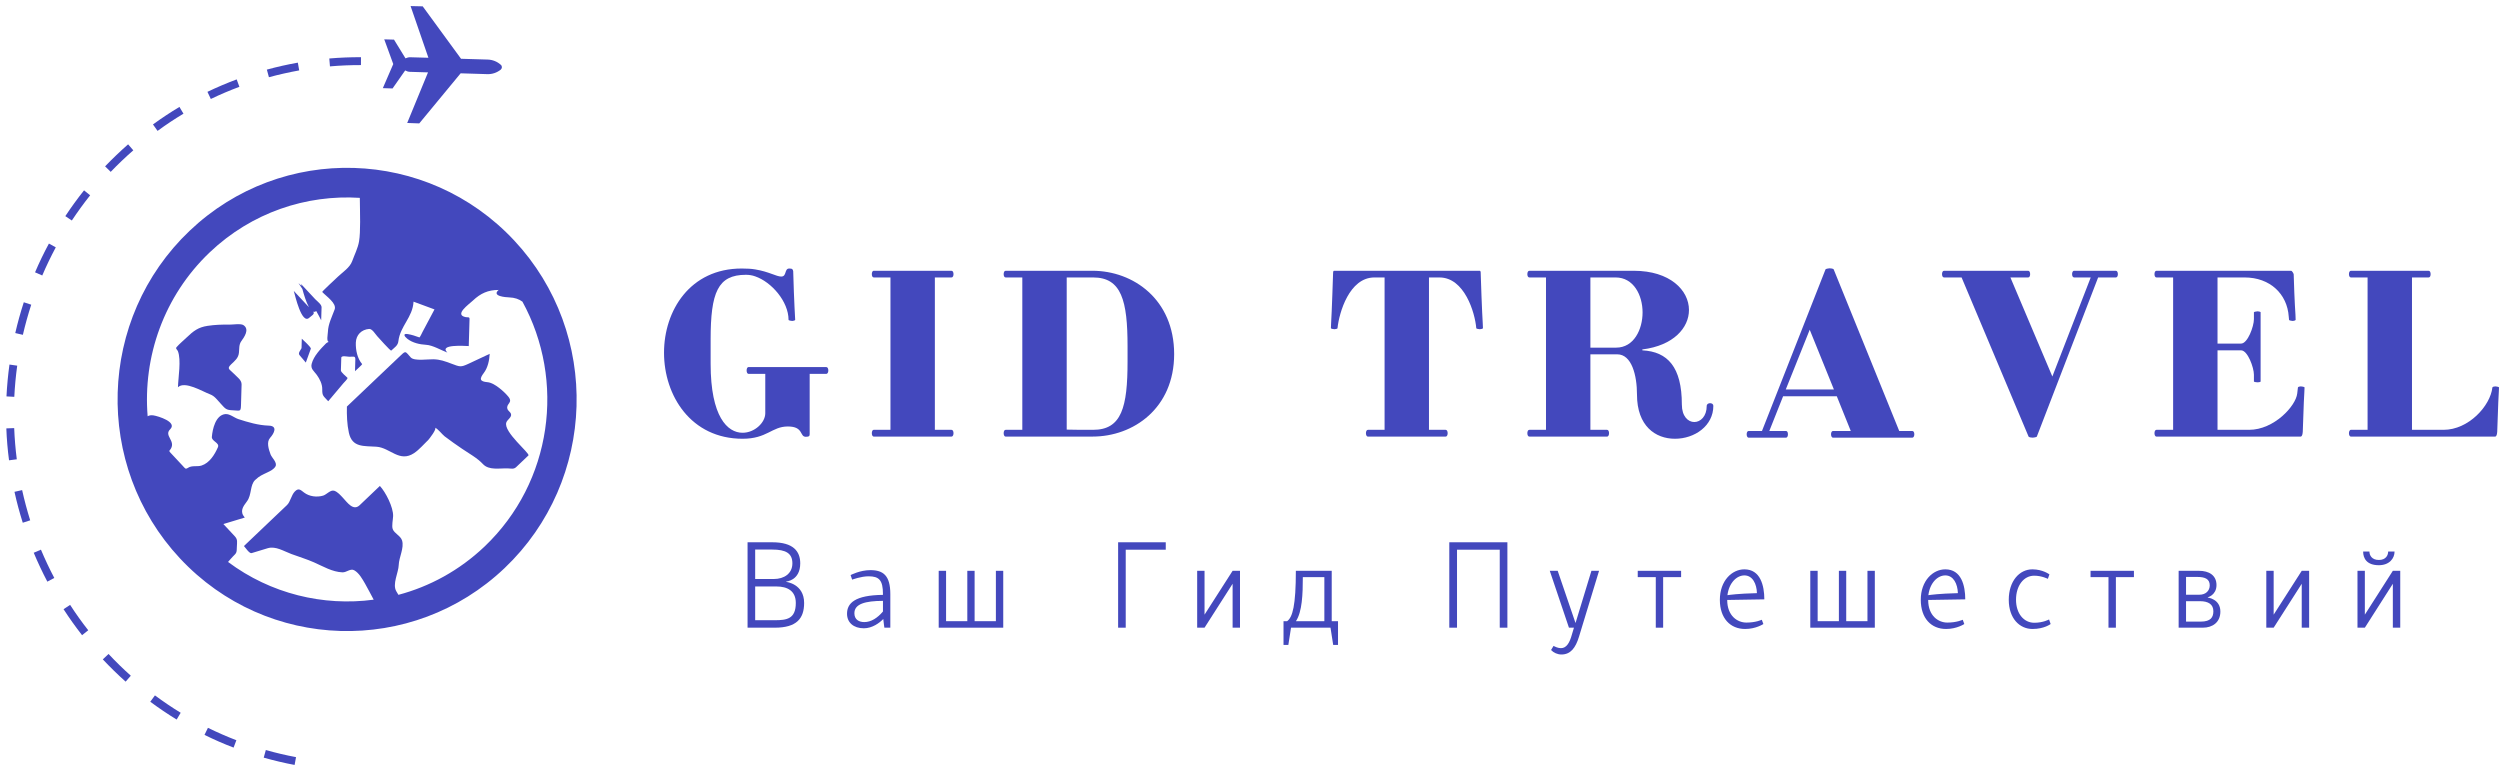 <svg width="330" height="101" viewBox="0 0 330 101" fill="none" xmlns="http://www.w3.org/2000/svg">
<g clip-path="url(#clip0_149_698)">
<path d="M106.877 49.349H109.066C109.249 49.349 109.338 49.135 109.338 48.898C109.338 48.666 109.249 48.453 109.066 48.453H98.814C98.636 48.453 98.555 48.666 98.555 48.898C98.555 49.135 98.636 49.349 98.814 49.349H101.016V54.552C101.016 55.788 99.607 57.125 98.02 57.125C96.029 57.125 93.803 55.025 93.803 48.017V44.822C93.803 38.609 94.738 36.273 98.461 36.273C98.87 36.273 99.284 36.334 99.688 36.481C101.834 37.217 104.088 39.795 104.088 42.221C104.088 42.301 104.468 42.368 104.585 42.368C104.674 42.368 104.965 42.301 104.965 42.221C104.849 40.33 104.703 36.364 104.703 35.8C104.647 35.562 104.614 35.444 104.181 35.444C103.506 35.444 103.881 36.506 103.125 36.506C102.477 36.506 101.51 35.861 99.688 35.562C99.195 35.477 98.607 35.444 97.904 35.444C91.08 35.444 87.651 41.003 87.651 46.562C87.651 52.211 91.197 57.916 98.02 57.916C101.275 57.916 101.861 56.295 103.999 56.295C106.112 56.295 105.524 57.656 106.369 57.656C106.812 57.656 106.877 57.538 106.877 57.3V49.349Z" fill="#4348BD"/>
<path d="M123.402 36.624H125.596C125.774 36.624 125.863 36.424 125.863 36.188C125.863 35.951 125.774 35.742 125.596 35.742H115.344C115.161 35.742 115.082 35.951 115.082 36.188C115.082 36.424 115.161 36.624 115.344 36.624H117.541V56.737H115.344C115.161 56.737 115.082 56.946 115.082 57.182C115.082 57.419 115.161 57.628 115.344 57.628H125.596C125.774 57.628 125.863 57.419 125.863 57.182C125.863 56.946 125.774 56.737 125.596 56.737H123.402V36.624Z" fill="#4348BD"/>
<path d="M144.23 57.628C149.598 57.628 154.988 53.898 154.988 46.742C154.988 39.529 149.598 35.742 144.206 35.742H132.743C132.573 35.742 132.484 35.951 132.484 36.188C132.484 36.424 132.573 36.624 132.743 36.624H134.945V56.737H132.743C132.573 56.737 132.484 56.946 132.484 57.182C132.484 57.419 132.573 57.628 132.743 57.628H144.23ZM148.837 45.709V47.718C148.837 53.722 148.071 56.737 144.295 56.737C143.178 56.737 141.454 56.737 140.806 56.708V36.624H144.295C148.043 36.624 148.837 39.7 148.837 45.709Z" fill="#4348BD"/>
<path d="M194.867 43.315C194.867 43.405 195.219 43.457 195.336 43.457C195.426 43.457 195.75 43.405 195.75 43.315L195.722 42.657C195.632 41.42 195.454 36.334 195.454 36.069V35.979C195.454 35.917 195.426 35.742 195.336 35.742H176.088C175.994 35.742 175.97 35.917 175.97 35.979C175.97 35.979 175.796 41.391 175.707 42.657L175.679 43.315C175.679 43.405 176.059 43.457 176.148 43.457C176.266 43.457 176.552 43.405 176.552 43.315C176.763 41.277 178.106 36.624 181.422 36.624H182.765V56.737H180.567C180.394 56.737 180.304 56.946 180.304 57.182C180.304 57.419 180.394 57.628 180.567 57.628H190.828C190.997 57.628 191.091 57.419 191.091 57.182C191.091 56.946 190.997 56.737 190.828 56.737H188.625V36.624H190.007C193.317 36.624 194.698 41.277 194.867 43.315Z" fill="#4348BD"/>
<path d="M209.932 46.771H213.477C215.379 46.771 216.083 49.519 216.083 52.093C216.083 56.235 218.517 57.916 221.094 57.916C223.7 57.916 226.161 56.206 226.161 53.575C226.161 53.339 225.964 53.22 225.73 53.22C225.523 53.22 225.287 53.339 225.287 53.575C225.287 54.96 224.466 55.708 223.649 55.708C222.828 55.708 222.005 54.96 222.005 53.396C222.005 48.453 220.131 46.415 216.788 46.244V46.126C220.926 45.614 222.944 43.249 222.944 40.922C222.944 38.321 220.456 35.742 215.652 35.742H201.873C201.699 35.742 201.61 35.951 201.61 36.188C201.61 36.424 201.699 36.624 201.873 36.624H204.071V56.737H201.873C201.699 56.737 201.61 56.946 201.61 57.182C201.61 57.419 201.699 57.628 201.873 57.628H212.134C212.304 57.628 212.393 57.419 212.393 57.182C212.393 56.946 212.304 56.737 212.134 56.737H209.932V46.771ZM213.27 36.624C215.614 36.624 216.82 38.937 216.82 41.239C216.82 43.486 215.675 45.889 213.331 45.889H209.932V36.624H213.27Z" fill="#4348BD"/>
<path d="M242.048 35.562C241.987 35.444 241.607 35.415 241.489 35.415C241.437 35.415 240.996 35.477 240.967 35.562L232.581 56.889H230.824C230.65 56.889 230.561 57.088 230.561 57.324C230.561 57.561 230.65 57.77 230.824 57.77H235.746C235.929 57.77 236.008 57.561 236.008 57.324C236.008 57.088 235.929 56.889 235.746 56.889H233.549L235.37 52.305H242.457L244.302 56.889H241.959C241.79 56.889 241.696 57.088 241.696 57.324C241.696 57.561 241.79 57.77 241.959 57.77H252.417C252.6 57.77 252.689 57.561 252.689 57.324C252.689 57.088 252.6 56.889 252.417 56.889H250.698L242.048 35.562ZM238.883 43.524L242.076 51.41H235.722L238.883 43.524Z" fill="#4348BD"/>
<path d="M267.772 57.628C267.839 57.746 268.214 57.77 268.331 57.77C268.398 57.77 268.829 57.717 268.863 57.628L276.954 36.624H279.297C279.466 36.624 279.56 36.424 279.56 36.188C279.56 35.951 279.466 35.742 279.297 35.742H273.788C273.605 35.742 273.516 35.951 273.516 36.188C273.516 36.424 273.605 36.624 273.788 36.624H275.976L270.91 49.699L265.373 36.624H267.721C267.89 36.624 267.979 36.424 267.979 36.188C267.979 35.951 267.89 35.742 267.721 35.742H256.61C256.441 35.742 256.347 35.951 256.347 36.188C256.347 36.424 256.441 36.624 256.61 36.624H258.93L267.772 57.628Z" fill="#4348BD"/>
<path d="M303.702 57.628C303.796 57.628 303.937 57.481 303.965 57.007C303.993 56.737 304.082 53.041 304.172 51.803L304.2 51.149C304.2 51.059 303.796 51.002 303.702 51.002C303.584 51.002 303.326 51.059 303.326 51.149L303.232 51.95C303.054 53.575 300.189 56.737 296.879 56.737H292.713V46.244H295.822C296.696 46.244 297.517 48.519 297.517 49.466V50.348C297.517 50.438 297.935 50.467 298.016 50.467C298.132 50.467 298.401 50.438 298.401 50.348V41.212C298.401 41.16 298.132 41.093 298.016 41.093C297.935 41.093 297.517 41.16 297.517 41.212V42.131C297.517 43.079 296.696 45.353 295.822 45.353H292.713V36.624H296.292C299.626 36.624 301.918 38.79 302.115 41.804L302.153 42.221C302.153 42.301 302.532 42.368 302.65 42.368C302.739 42.368 303.025 42.301 303.025 42.221L303.003 41.567C302.909 40.33 302.768 36.78 302.768 36.217C302.768 36.098 302.532 35.742 302.444 35.742H284.65C284.482 35.742 284.391 35.951 284.391 36.188C284.391 36.424 284.482 36.624 284.65 36.624H286.852V56.737H284.65C284.482 56.737 284.391 56.946 284.391 57.182C284.391 57.419 284.482 57.628 284.65 57.628H303.702Z" fill="#4348BD"/>
<path d="M329.375 57.628C329.465 57.628 329.606 57.481 329.633 57.007C329.662 56.737 329.751 53.041 329.84 51.803L329.869 51.149C329.869 51.059 329.465 51.002 329.375 51.002C329.258 51.002 328.995 51.059 328.995 51.149C328.723 53.575 325.858 56.737 322.548 56.737H318.382V36.624H320.584C320.754 36.624 320.843 36.424 320.843 36.188C320.843 35.951 320.754 35.742 320.584 35.742H310.324C310.149 35.742 310.061 35.951 310.061 36.188C310.061 36.424 310.149 36.624 310.324 36.624H312.521V56.737H310.324C310.149 56.737 310.061 56.974 310.061 57.182C310.061 57.419 310.149 57.628 310.324 57.628H329.375Z" fill="#4348BD"/>
<path d="M105.632 74.362C105.632 72.769 104.713 71.58 101.937 71.58H98.678V82.854H102.284C105.154 82.854 106.145 81.641 106.145 79.593C106.145 77.058 103.782 76.811 103.782 76.811V76.764C103.782 76.764 105.632 76.636 105.632 74.362ZM99.683 72.542H101.937C103.721 72.542 104.595 73.025 104.595 74.362C104.595 75.717 103.496 76.428 102.153 76.428H99.683V72.542ZM102.284 81.868H99.683V77.414H102.496C103.928 77.414 105.046 77.987 105.046 79.593C105.046 81.698 103.848 81.868 102.284 81.868Z" fill="#4348BD"/>
<path d="M114.893 75.257C113.503 75.257 112.278 75.911 112.278 75.911L112.484 76.513C112.484 76.513 113.649 76.072 114.649 76.072C116.035 76.072 116.551 76.574 116.551 78.423V78.523C112.818 78.565 111.808 79.632 111.808 81.015C111.808 82.19 112.69 82.934 114.025 82.934C115.142 82.934 116.1 82.223 116.593 81.707C116.649 82.27 116.738 82.854 116.738 82.854H117.523V78.423C117.523 75.973 116.593 75.257 114.893 75.257ZM114.09 82.115C113.385 82.115 112.779 81.788 112.779 80.949C112.779 79.712 114.208 79.323 116.551 79.314V80.716C115.828 81.579 114.973 82.115 114.09 82.115Z" fill="#4348BD"/>
<path d="M132.428 82.854V75.347H131.457V81.996H128.648V75.347H127.685V81.996H124.882V75.347H123.909V82.854H132.428Z" fill="#4348BD"/>
<path d="M147.592 71.58V82.854H148.596V72.561H153.88V71.58H147.592Z" fill="#4348BD"/>
<path d="M162.704 77.058V82.854H163.68V75.347H162.704L158.999 81.134V75.347H158.026V82.854H158.999L162.704 77.058Z" fill="#4348BD"/>
<path d="M169.424 85.129H170.062L170.415 82.854H175.627L175.98 85.129H176.618V81.996H175.787V75.347H171.053C171.053 79.925 170.621 81.489 169.898 81.996H169.424V85.129ZM171.063 81.996C171.885 80.759 171.974 78.442 171.974 76.181H174.815V81.996H171.063Z" fill="#4348BD"/>
<path d="M191.307 71.58V82.854H192.326V72.561H197.966V82.854H198.976V71.58H191.307Z" fill="#4348BD"/>
<path d="M210.068 75.347L207.969 82.243L205.616 75.347H204.569L207.101 82.854H207.762L207.48 83.797C207.203 84.801 206.795 85.556 206.049 85.556C205.668 85.556 205.297 85.385 205.071 85.256L204.738 85.802C205.071 86.158 205.588 86.394 206.109 86.394C207.311 86.394 207.978 85.527 208.429 84.043L211.077 75.347H210.068Z" fill="#4348BD"/>
<path d="M216.182 75.347V76.181H218.563V82.854H219.535V76.181H221.907V75.347H216.182Z" fill="#4348BD"/>
<path d="M230.529 82.181C229.345 82.181 227.992 81.305 227.992 79.195L232.891 79.115C232.891 77.285 232.364 75.153 230.256 75.153C228.617 75.153 227.021 76.656 227.021 79.177C227.021 81.631 228.406 83.025 230.354 83.025C231.787 83.025 232.764 82.371 232.764 82.371L232.557 81.807C232.557 81.807 231.787 82.181 230.529 82.181ZM230.256 75.953C231.346 75.953 231.886 77.082 231.914 78.295C229.406 78.357 228.326 78.523 228.021 78.565C228.228 76.912 229.256 75.953 230.256 75.953Z" fill="#4348BD"/>
<path d="M247.476 82.854V75.347H246.505V81.996H243.701V75.347H242.733V81.996H239.93V75.347H238.958V82.854H247.476Z" fill="#4348BD"/>
<path d="M257.051 82.181C255.873 82.181 254.521 81.305 254.521 79.195L259.414 79.115C259.414 77.285 258.893 75.153 256.784 75.153C255.14 75.153 253.543 76.656 253.543 79.177C253.543 81.631 254.934 83.025 256.883 83.025C258.315 83.025 259.287 82.371 259.287 82.371L259.081 81.807C259.081 81.807 258.315 82.181 257.051 82.181ZM256.784 75.953C257.864 75.953 258.404 77.082 258.442 78.295C255.935 78.357 254.854 78.523 254.544 78.565C254.755 76.912 255.775 75.953 256.784 75.953Z" fill="#4348BD"/>
<path d="M268.529 82.205C267.144 82.205 266.115 80.987 266.115 79.167C266.115 77.31 267.124 75.992 268.514 75.992C269.516 75.992 270.317 76.408 270.317 76.408L270.524 75.821C270.524 75.821 269.656 75.153 268.27 75.153C266.565 75.153 265.157 76.703 265.157 79.167C265.157 81.641 266.594 83.025 268.289 83.025C269.839 83.025 270.684 82.371 270.684 82.371L270.477 81.768C270.477 81.768 269.694 82.205 268.529 82.205Z" fill="#4348BD"/>
<path d="M275.953 75.347V76.181H278.32V82.854H279.297V76.181H281.678V75.347H275.953Z" fill="#4348BD"/>
<path d="M287.581 82.854H290.774C292.037 82.854 293.089 82.162 293.089 80.721C293.089 79.067 291.431 78.878 291.431 78.878V78.839C291.431 78.839 292.577 78.551 292.577 77.228C292.577 75.93 291.577 75.347 290.276 75.347H287.581V82.854ZM290.069 76.157C291.107 76.157 291.685 76.457 291.685 77.267C291.685 77.977 291.163 78.503 290.323 78.503H288.557V76.157H290.069ZM290.394 79.356C291.506 79.356 292.164 79.778 292.164 80.679C292.164 81.47 291.831 82.053 290.488 82.053H288.557V79.356H290.394Z" fill="#4348BD"/>
<path d="M303.828 77.058V82.854H304.806V75.347H303.828L300.123 81.134V75.347H299.152V82.854H300.123L303.828 77.058Z" fill="#4348BD"/>
<path d="M315.855 77.058V82.854H316.832V75.347H315.855L312.16 81.134V75.347H311.188V82.854H312.16L315.855 77.058ZM315.236 72.807C315.236 73.29 314.94 73.916 314.01 73.916C313.08 73.916 312.765 73.3 312.765 72.807H311.935C311.935 73.707 312.413 74.608 314.01 74.608C315.399 74.608 316.081 73.707 316.081 72.807H315.236Z" fill="#4348BD"/>
<path d="M9.482 29.107L8.622 28.53C9.391 27.364 10.223 26.221 11.093 25.127L11.899 25.781C11.049 26.847 10.238 27.971 9.482 29.107Z" fill="#4348BD"/>
<path d="M24.218 15.009C23.053 15.7 21.907 16.463 20.799 17.279L20.193 16.426C21.324 15.601 22.499 14.824 23.687 14.113L24.218 15.009Z" fill="#4348BD"/>
<path d="M14.614 22.686L13.872 21.957C14.845 20.947 15.873 19.966 16.91 19.051L17.596 19.842C16.562 20.744 15.562 21.696 14.614 22.686Z" fill="#4348BD"/>
<path d="M34.812 100.01C36.154 100.389 37.526 100.716 38.888 100.972L39.076 99.943C37.746 99.692 36.408 99.379 35.089 99.004L34.812 100.01Z" fill="#4348BD"/>
<path d="M26.993 97.005C28.251 97.626 29.543 98.195 30.834 98.683L31.2 97.711C29.942 97.228 28.678 96.674 27.448 96.072L26.993 97.005Z" fill="#4348BD"/>
<path d="M19.836 92.631C20.964 93.465 22.132 94.256 23.316 94.981L23.851 94.086C22.691 93.38 21.55 92.602 20.452 91.792L19.836 92.631Z" fill="#4348BD"/>
<path d="M14.328 86.323L13.572 87.038C14.53 88.057 15.54 89.044 16.582 89.977L17.267 89.195C16.249 88.285 15.257 87.319 14.328 86.323Z" fill="#4348BD"/>
<path d="M9.256 79.844L8.388 80.413C9.147 81.589 9.97 82.74 10.834 83.844L11.647 83.195C10.8 82.115 9.993 80.987 9.256 79.844Z" fill="#4348BD"/>
<path d="M5.405 72.556L4.452 72.964C5.001 74.267 5.602 75.55 6.25 76.778L7.166 76.286C6.533 75.087 5.94 73.83 5.405 72.556Z" fill="#4348BD"/>
<path d="M2.921 64.693L1.911 64.921C2.212 66.291 2.579 67.661 3.005 69.001L3.986 68.684C3.579 67.376 3.217 66.03 2.921 64.693Z" fill="#4348BD"/>
<path d="M1.193 60.76L2.217 60.628C2.043 59.263 1.926 57.879 1.874 56.509L0.836 56.547C0.887 57.95 1.01 59.372 1.193 60.76Z" fill="#4348BD"/>
<path d="M1.249 48.121C1.057 49.505 0.926 50.922 0.855 52.325L1.887 52.382C1.958 51.002 2.085 49.614 2.273 48.268L1.249 48.121Z" fill="#4348BD"/>
<path d="M47.651 7.55C46.265 7.545 44.861 7.602 43.466 7.72L43.555 8.763C44.917 8.644 46.294 8.587 47.646 8.592L47.651 7.55Z" fill="#4348BD"/>
<path d="M4.123 40.22L3.141 39.899C2.71 41.221 2.33 42.59 2.015 43.964L3.02 44.197C3.33 42.851 3.705 41.52 4.123 40.22Z" fill="#4348BD"/>
<path d="M39.315 8.269C37.948 8.512 36.578 8.82 35.225 9.189L35.497 10.193C36.812 9.838 38.16 9.535 39.494 9.293L39.315 8.269Z" fill="#4348BD"/>
<path d="M7.363 32.648L6.457 32.15C5.785 33.391 5.171 34.671 4.626 35.946L5.579 36.364C6.109 35.112 6.715 33.866 7.363 32.648Z" fill="#4348BD"/>
<path d="M31.242 10.479C29.946 10.966 28.646 11.516 27.382 12.122L27.828 13.066C29.064 12.468 30.331 11.933 31.599 11.459L31.242 10.479Z" fill="#4348BD"/>
<path d="M64.369 7.862L60.856 7.758L55.798 0.838L54.197 0.801L56.55 7.625L54.16 7.558C53.948 7.55 53.727 7.607 53.525 7.701L52.009 5.231L50.721 5.194L51.91 8.455L50.534 11.635L51.817 11.677L53.483 9.298C53.675 9.407 53.892 9.474 54.103 9.482L56.498 9.554L53.751 16.232L55.343 16.289L60.804 9.678L64.312 9.786C64.965 9.81 65.599 9.597 66.106 9.184C66.186 9.104 66.246 9 66.251 8.886C66.251 8.772 66.214 8.654 66.13 8.577C65.645 8.127 65.021 7.881 64.369 7.862Z" fill="#4348BD"/>
<path d="M25.029 30.467C12.867 42.035 12.295 61.434 23.758 73.707C35.22 85.982 54.441 86.555 66.608 74.987C78.771 63.418 79.339 44.021 67.877 31.747C56.414 19.473 37.193 18.899 25.029 30.467ZM67.191 39.254C67.97 39.283 68.501 39.486 68.961 39.818C74.662 50.23 72.915 63.622 63.955 72.149C60.636 75.304 56.714 77.422 52.591 78.518C52.507 78.371 52.418 78.224 52.323 78.068C51.746 77.119 52.605 75.589 52.633 74.57C52.662 73.575 53.379 72.305 53.071 71.338C52.864 70.702 52.051 70.418 51.84 69.84C51.684 69.404 51.877 68.589 51.891 68.124C51.924 66.955 50.91 64.969 50.144 64.144C49.252 64.992 48.36 65.841 47.472 66.689C46.627 67.49 45.848 66.329 45.26 65.703C44.946 65.372 44.584 64.94 44.133 64.783C43.621 64.613 43.124 65.282 42.65 65.424C41.823 65.665 40.837 65.546 40.142 65.021C39.687 64.679 39.419 64.362 38.921 64.874C38.438 65.372 38.347 66.229 37.879 66.674C37.292 67.234 36.699 67.798 36.108 68.357C34.807 69.598 33.501 70.841 32.2 72.077C32.398 72.29 32.924 73.101 33.21 73.011C33.92 72.798 34.624 72.584 35.333 72.366C36.39 72.049 37.45 72.755 38.46 73.129C39.456 73.499 40.49 73.807 41.456 74.234C42.658 74.764 43.847 75.49 45.195 75.55C45.758 75.575 46.26 74.987 46.767 75.281C47.407 75.65 47.834 76.437 48.196 77.058C48.59 77.745 48.947 78.461 49.327 79.157C42.654 80.048 35.723 78.376 30.102 74.177C30.35 73.902 30.585 73.613 30.74 73.461C31.262 72.969 31.242 72.916 31.266 72.177C31.285 71.532 31.407 71.229 30.976 70.769C30.481 70.239 29.984 69.703 29.486 69.173C30.43 68.888 31.37 68.603 32.309 68.318C31.604 67.509 32.065 66.883 32.605 66.167C33.243 65.319 32.981 64.025 33.68 63.358C34.262 62.808 34.605 62.689 35.314 62.348C35.691 62.172 36.15 61.941 36.361 61.566C36.643 61.059 35.873 60.429 35.709 59.969C35.469 59.31 35.154 58.362 35.647 57.803C36.188 57.201 36.699 56.215 35.465 56.183C34.102 56.139 32.74 55.736 31.459 55.32C30.905 55.135 30.308 54.595 29.726 54.661C28.453 54.808 28.054 56.633 27.965 57.67C27.918 58.254 29.027 58.443 28.764 59.035C28.345 60.002 27.655 61.116 26.603 61.452C26.03 61.637 25.354 61.404 24.828 61.746C24.467 61.983 24.448 61.836 24.118 61.486C23.569 60.897 23.016 60.305 22.466 59.718C22.24 59.472 22.395 59.505 22.555 59.229C23.189 58.154 21.612 57.5 22.462 56.666C23.443 55.703 20.855 54.922 20.259 54.831C19.92 54.779 19.691 54.831 19.489 54.95C18.85 47.131 21.602 39.098 27.688 33.306C33.225 28.041 40.443 25.667 47.496 26.117C47.519 28.235 47.613 30.581 47.393 31.871C47.242 32.757 46.791 33.634 46.486 34.477C46.181 35.32 45.252 35.909 44.617 36.51C44.453 36.667 42.48 38.492 42.532 38.539C43.072 39.121 44.466 40.031 44.175 40.842C43.823 41.809 43.316 42.776 43.283 43.808C43.274 44.103 43.062 45.117 43.41 45.13C43.41 45.13 43.41 45.13 43.414 45.126C43.269 45.168 43.138 45.23 43.035 45.329C42.306 46.069 41.404 46.993 41.138 48.031C40.973 48.695 41.456 48.988 41.813 49.481C42.212 50.035 42.551 50.704 42.537 51.405C42.527 52.243 42.663 52.253 43.326 52.964C43.993 52.173 44.664 51.377 45.331 50.585C45.41 50.49 45.956 49.965 45.861 49.865C45.688 49.68 44.993 49.145 44.998 48.894C45.016 48.339 45.03 47.78 45.05 47.225C45.058 46.885 45.838 47.084 46.11 47.092C46.617 47.107 46.922 46.922 46.904 47.457C46.89 47.974 46.876 48.486 46.861 48.998C46.974 48.884 47.848 48.116 47.801 48.059C47.158 47.306 46.942 46.197 46.969 45.235C47.003 44.197 47.721 43.5 48.726 43.42C49.135 43.387 49.558 44.126 49.792 44.377C49.952 44.548 51.553 46.358 51.642 46.278C52.066 45.874 52.525 45.623 52.586 45.041C52.817 43.041 54.483 41.884 54.586 39.818C55.512 40.16 56.432 40.501 57.353 40.842C56.831 41.823 56.31 42.803 55.789 43.785C55.747 43.86 55.427 44.561 55.357 44.538C54.859 44.358 54.342 44.178 53.822 44.098C53.126 43.989 53.375 44.419 53.788 44.737C54.47 45.259 55.399 45.468 56.239 45.515C57.123 45.562 58.217 46.23 59.053 46.538C57.883 45.406 61.363 45.666 61.875 45.68C61.898 44.889 61.922 44.088 61.945 43.297C61.955 42.898 61.969 42.505 61.979 42.112C61.987 41.794 61.762 41.918 61.471 41.861C59.903 41.548 61.903 40.173 62.429 39.671C63.43 38.723 64.435 38.264 65.82 38.273C64.847 39.107 66.773 39.24 67.191 39.254Z" fill="#4348BD"/>
<path d="M39.837 44.709C39.827 45.126 39.813 45.543 39.803 45.96C39.658 46.249 39.31 46.609 39.536 46.875C39.813 47.206 40.09 47.529 40.367 47.86C40.588 47.253 40.808 46.642 41.029 46.035C41.1 45.841 40.015 44.894 39.837 44.709Z" fill="#4348BD"/>
<path d="M40.837 41.931C41.076 41.704 41.616 41.443 41.349 41.155C41.344 41.15 41.34 41.145 41.335 41.14C41.466 41.187 41.602 41.164 41.743 41.055C41.968 41.453 42.19 41.861 42.396 42.278C42.414 41.704 42.429 41.135 42.448 40.563C42.456 40.178 41.884 39.79 41.64 39.524C41.593 39.482 41.55 39.434 41.508 39.387C40.921 38.756 40.33 38.126 39.738 37.491C39.756 37.548 39.78 37.638 39.808 37.742C39.667 37.619 39.536 37.491 39.396 37.368C39.569 37.629 39.743 37.889 39.916 38.15C40.099 38.842 40.404 39.88 40.781 40.543C40.7 40.463 40.626 40.382 40.55 40.302C39.963 39.671 39.372 39.036 38.78 38.406C38.953 38.979 39.818 42.903 40.837 41.931Z" fill="#4348BD"/>
<path d="M63.866 49.225C64.396 48.524 64.593 47.571 64.641 46.704C63.706 47.139 62.777 47.576 61.842 48.017C60.794 48.504 60.71 48.419 59.597 48.007C58.724 47.681 58.114 47.447 57.202 47.425C56.535 47.4 54.7 47.694 54.225 47.188C53.507 46.415 53.61 46.23 52.896 46.913C51.999 47.765 51.098 48.618 50.201 49.471C48.731 50.87 47.26 52.268 45.791 53.665C45.767 54.813 45.806 55.992 46.05 57.111C46.481 59.106 48.021 58.846 49.708 58.968C51.511 59.106 52.722 61.096 54.657 59.813C55.347 59.353 55.939 58.632 56.54 58.063C56.611 57.998 57.752 56.556 57.409 56.447C57.779 56.566 58.358 57.339 58.696 57.6C59.447 58.177 60.232 58.717 61.016 59.253C61.95 59.893 62.974 60.429 63.748 61.258C64.547 62.11 65.909 61.794 67.036 61.827C67.458 61.841 67.811 61.964 68.126 61.665C68.665 61.148 69.205 60.633 69.751 60.121C70.018 59.865 66.379 56.983 66.839 55.751C66.965 55.395 67.576 55.074 67.453 54.656C67.379 54.371 67.049 54.239 66.975 53.96C66.778 53.267 67.764 53.182 67.106 52.367C66.571 51.708 65.266 50.533 64.373 50.453C63.289 50.358 63.275 50.012 63.866 49.225Z" fill="#4348BD"/>
<path d="M30.237 42.851C29.294 42.833 28.34 42.87 27.406 43.012C26.148 43.201 25.527 43.7 24.617 44.566C24.18 44.979 23.706 45.372 23.307 45.823C23.133 46.017 23.401 46.159 23.48 46.348C23.94 47.505 23.527 49.813 23.489 51.116C24.41 50.244 26.725 51.68 27.734 52.054C28.335 52.277 28.674 52.789 29.116 53.263C29.759 53.955 29.815 54.13 30.735 54.159C31.646 54.187 31.787 54.415 31.811 53.505C31.839 52.586 31.867 51.671 31.89 50.761C31.91 50.154 31.299 49.784 30.909 49.363C30.328 48.742 29.877 48.704 30.496 48.106C30.976 47.651 31.468 47.268 31.538 46.572C31.595 46.035 31.525 45.5 31.848 45.041C32.21 44.529 33.004 43.472 32.121 42.908C31.764 42.681 30.68 42.865 30.237 42.851Z" fill="#4348BD"/>
</g>
<defs>
<clipPath id="clip0_149_698">
<rect width="330" height="101" fill="white"/>
</clipPath>
</defs>
</svg>

